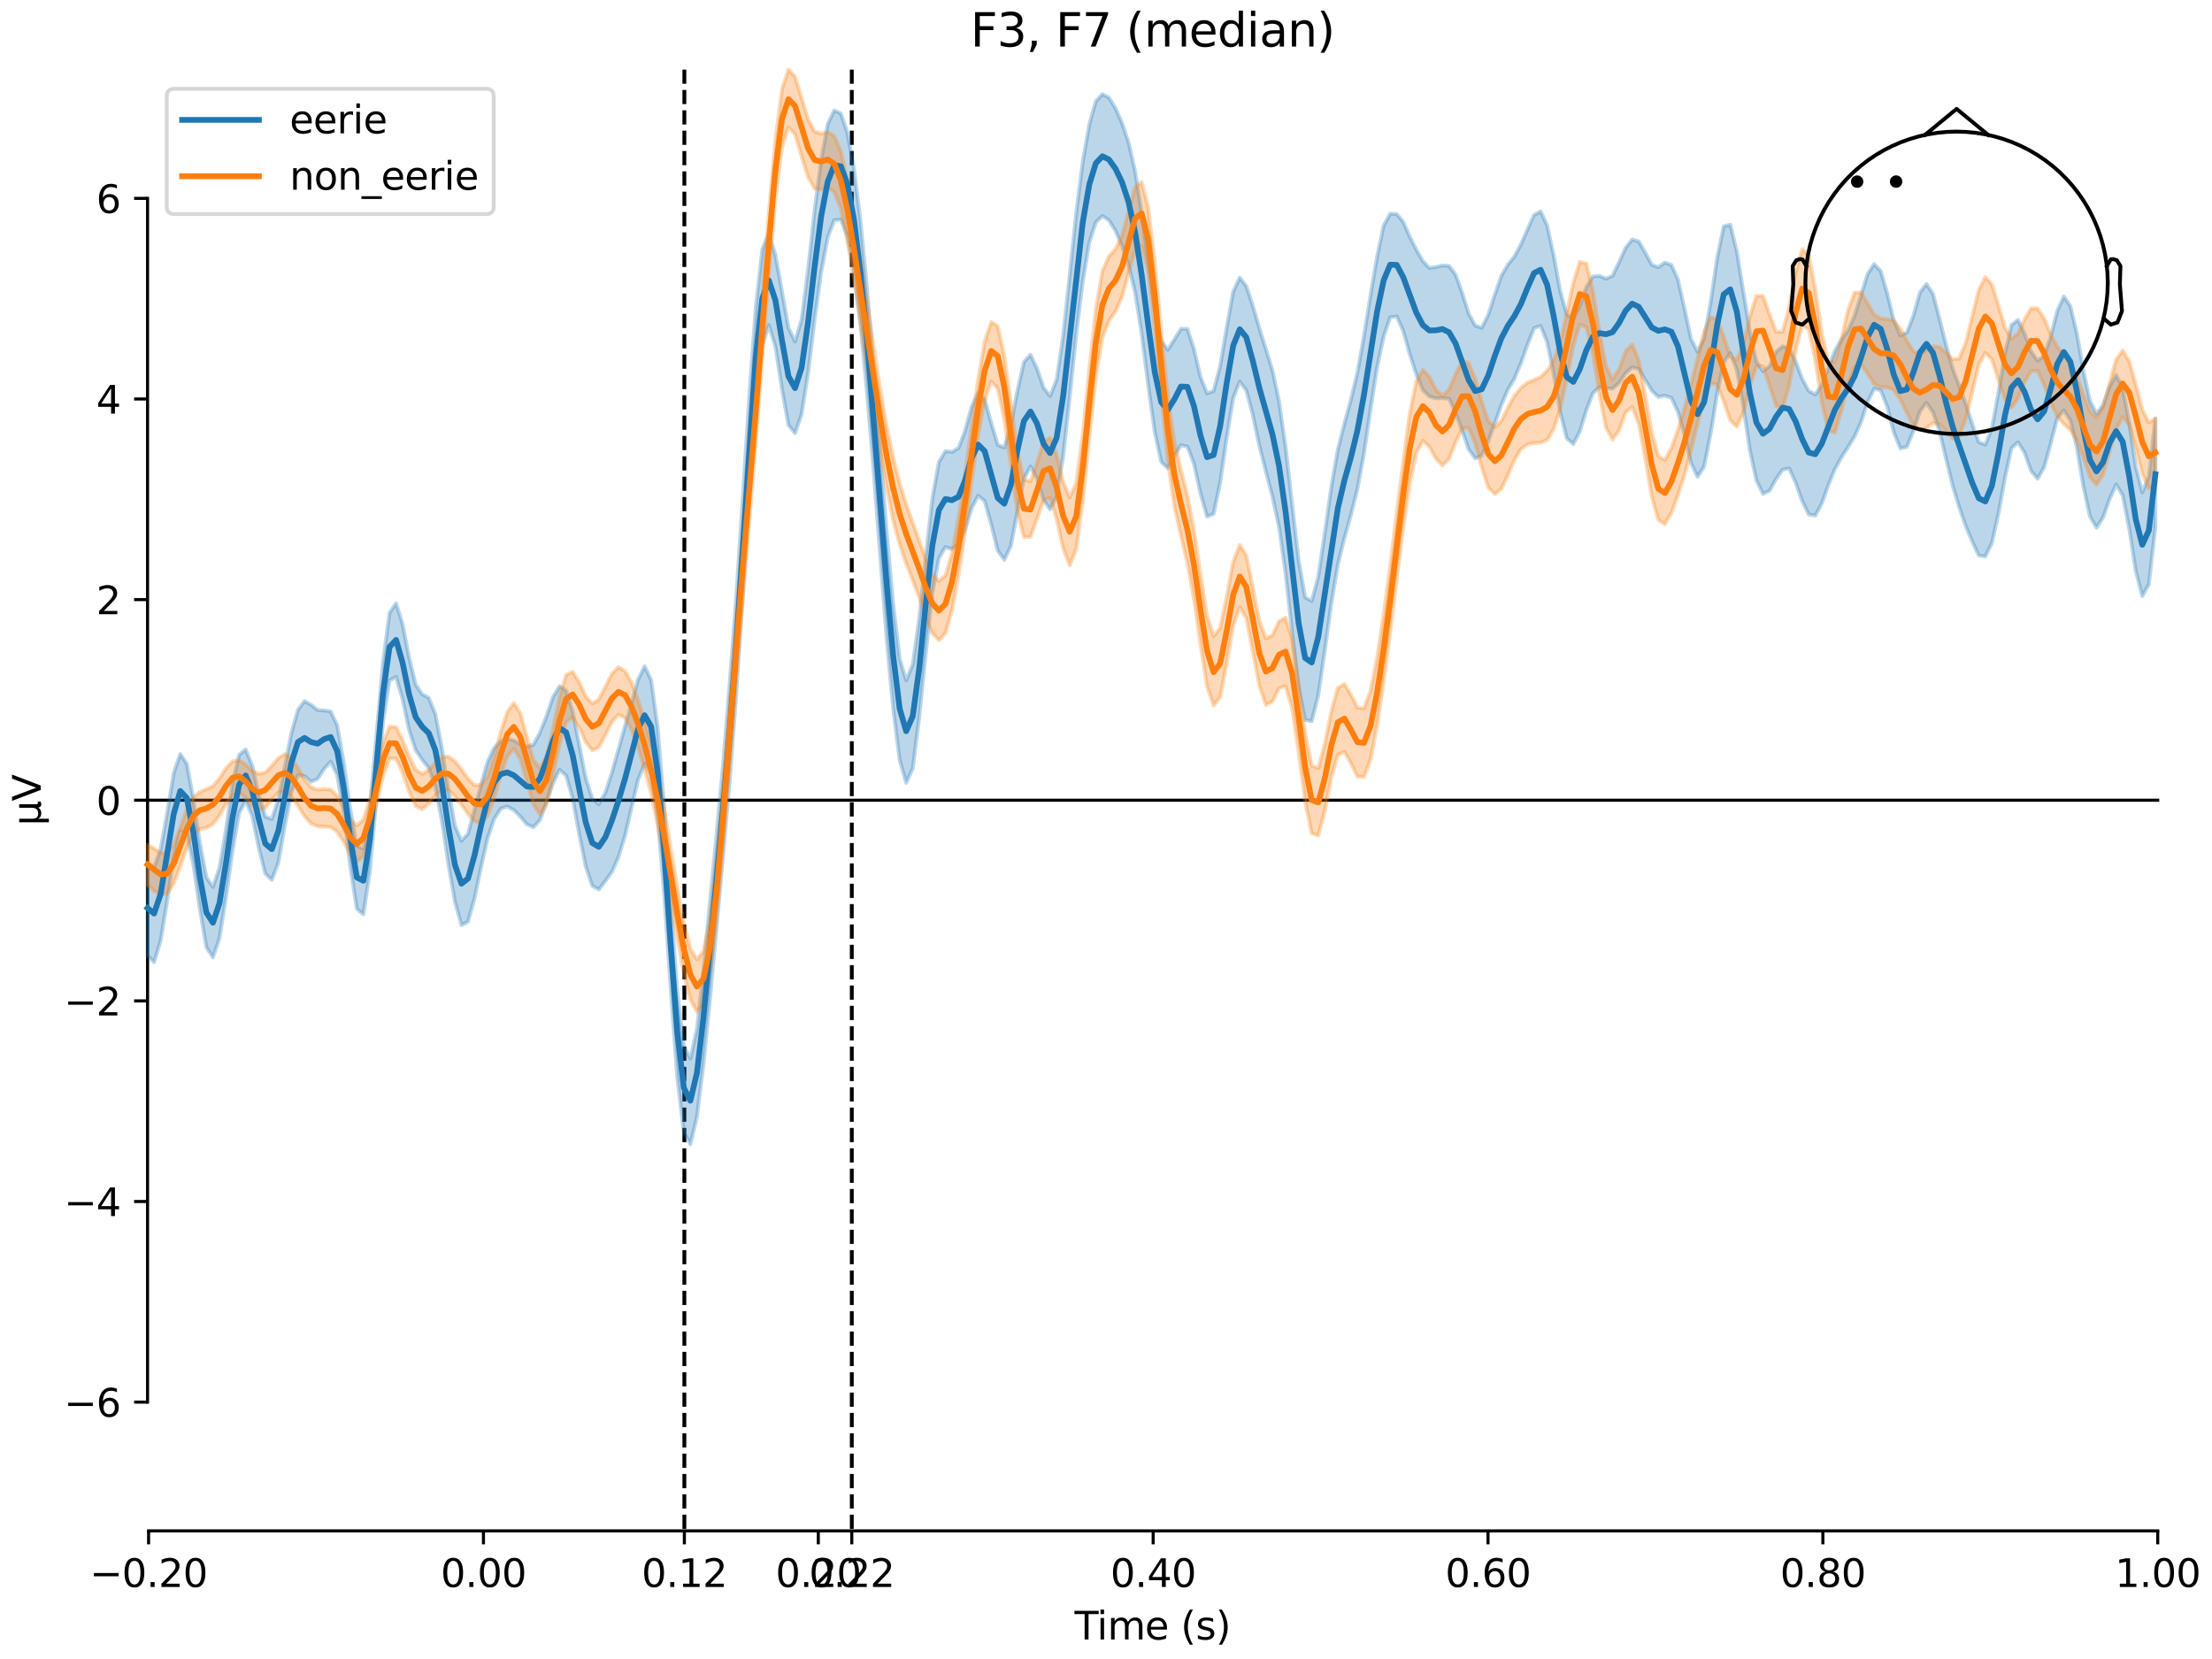 <?xml version="1.0" encoding="utf-8" standalone="no"?>
<!DOCTYPE svg PUBLIC "-//W3C//DTD SVG 1.1//EN"
  "http://www.w3.org/Graphics/SVG/1.1/DTD/svg11.dtd">
<svg xmlns:xlink="http://www.w3.org/1999/xlink" width="576pt" height="432pt" viewBox="0 0 576 432" xmlns="http://www.w3.org/2000/svg" version="1.1">
 <defs>
  <style type="text/css">*{stroke-linejoin: round; stroke-linecap: butt}</style>
 </defs>
 <g id="figure_1">
  <g id="patch_1">
   <path d="M 0 432 
L 576 432 
L 576 0 
L 0 0 
z
" style="fill: #ffffff"/>
  </g>
  <g id="axes_1">
   <g id="patch_2">
    <path d="M 38.421 398.644 
L 561.867 398.644 
L 561.867 18.118 
L 38.421 18.118 
L 38.421 398.644 
z
" style="fill: none; opacity: 0"/>
   </g>
   <g id="patch_3">
    <path d="M 38.421 365.102 
L 38.421 51.66 
" style="fill: none; stroke: #000000; stroke-width: 0.8; stroke-linejoin: miter; stroke-linecap: square"/>
   </g>
   <g id="LineCollection_1">
    <path d="M 178.206 18.118 
L 178.206 398.644 
" clip-path="url(#p52f361c37f)" style="fill: none; stroke-dasharray: 3.7,1.6; stroke-dashoffset: 0; stroke: #000000"/>
    <path d="M 221.804 18.118 
L 221.804 398.644 
" clip-path="url(#p52f361c37f)" style="fill: none; stroke-dasharray: 3.7,1.6; stroke-dashoffset: 0; stroke: #000000"/>
   </g>
   <g id="matplotlib.axis_1">
    <g id="xtick_1">
     <g id="line2d_1">
      <defs>
       <path id="m9022bbce3c" d="M 0 0 
L 0 3.5 
" style="stroke: #000000; stroke-width: 0.8"/>
      </defs>
      <g>
       <use xlink:href="#m9022bbce3c" x="38.693" y="398.644" style="stroke: #000000; stroke-width: 0.8"/>
      </g>
     </g>
     <g id="text_1">
      <!-- −0.20 -->
      <g transform="translate(23.37 413.242) scale(0.1 -0.1)">
       <defs>
        <path id="DejaVuSans-2212" d="M 678 2272 
L 4684 2272 
L 4684 1741 
L 678 1741 
L 678 2272 
z
" transform="scale(0.016)"/>
        <path id="DejaVuSans-30" d="M 2034 4250 
Q 1547 4250 1301 3770 
Q 1056 3291 1056 2328 
Q 1056 1369 1301 889 
Q 1547 409 2034 409 
Q 2525 409 2770 889 
Q 3016 1369 3016 2328 
Q 3016 3291 2770 3770 
Q 2525 4250 2034 4250 
z
M 2034 4750 
Q 2819 4750 3233 4129 
Q 3647 3509 3647 2328 
Q 3647 1150 3233 529 
Q 2819 -91 2034 -91 
Q 1250 -91 836 529 
Q 422 1150 422 2328 
Q 422 3509 836 4129 
Q 1250 4750 2034 4750 
z
" transform="scale(0.016)"/>
        <path id="DejaVuSans-2e" d="M 684 794 
L 1344 794 
L 1344 0 
L 684 0 
L 684 794 
z
" transform="scale(0.016)"/>
        <path id="DejaVuSans-32" d="M 1228 531 
L 3431 531 
L 3431 0 
L 469 0 
L 469 531 
Q 828 903 1448 1529 
Q 2069 2156 2228 2338 
Q 2531 2678 2651 2914 
Q 2772 3150 2772 3378 
Q 2772 3750 2511 3984 
Q 2250 4219 1831 4219 
Q 1534 4219 1204 4116 
Q 875 4013 500 3803 
L 500 4441 
Q 881 4594 1212 4672 
Q 1544 4750 1819 4750 
Q 2544 4750 2975 4387 
Q 3406 4025 3406 3419 
Q 3406 3131 3298 2873 
Q 3191 2616 2906 2266 
Q 2828 2175 2409 1742 
Q 1991 1309 1228 531 
z
" transform="scale(0.016)"/>
       </defs>
       <use xlink:href="#DejaVuSans-2212"/>
       <use xlink:href="#DejaVuSans-30" transform="translate(83.789 0)"/>
       <use xlink:href="#DejaVuSans-2e" transform="translate(147.412 0)"/>
       <use xlink:href="#DejaVuSans-32" transform="translate(179.199 0)"/>
       <use xlink:href="#DejaVuSans-30" transform="translate(242.822 0)"/>
      </g>
     </g>
    </g>
    <g id="xtick_2">
     <g id="line2d_2">
      <g>
       <use xlink:href="#m9022bbce3c" x="125.889" y="398.644" style="stroke: #000000; stroke-width: 0.8"/>
      </g>
     </g>
     <g id="text_2">
      <!-- 0.00 -->
      <g transform="translate(114.756 413.242) scale(0.1 -0.1)">
       <use xlink:href="#DejaVuSans-30"/>
       <use xlink:href="#DejaVuSans-2e" transform="translate(63.623 0)"/>
       <use xlink:href="#DejaVuSans-30" transform="translate(95.41 0)"/>
       <use xlink:href="#DejaVuSans-30" transform="translate(159.033 0)"/>
      </g>
     </g>
    </g>
    <g id="xtick_3">
     <g id="line2d_3">
      <g>
       <use xlink:href="#m9022bbce3c" x="178.206" y="398.644" style="stroke: #000000; stroke-width: 0.8"/>
      </g>
     </g>
     <g id="text_3">
      <!-- 0.12 -->
      <g transform="translate(167.073 413.242) scale(0.1 -0.1)">
       <defs>
        <path id="DejaVuSans-31" d="M 794 531 
L 1825 531 
L 1825 4091 
L 703 3866 
L 703 4441 
L 1819 4666 
L 2450 4666 
L 2450 531 
L 3481 531 
L 3481 0 
L 794 0 
L 794 531 
z
" transform="scale(0.016)"/>
       </defs>
       <use xlink:href="#DejaVuSans-30"/>
       <use xlink:href="#DejaVuSans-2e" transform="translate(63.623 0)"/>
       <use xlink:href="#DejaVuSans-31" transform="translate(95.41 0)"/>
       <use xlink:href="#DejaVuSans-32" transform="translate(159.033 0)"/>
      </g>
     </g>
    </g>
    <g id="xtick_4">
     <g id="line2d_4">
      <g>
       <use xlink:href="#m9022bbce3c" x="213.084" y="398.644" style="stroke: #000000; stroke-width: 0.8"/>
      </g>
     </g>
     <g id="text_4">
      <!-- 0.20 -->
      <g transform="translate(201.952 413.242) scale(0.1 -0.1)">
       <use xlink:href="#DejaVuSans-30"/>
       <use xlink:href="#DejaVuSans-2e" transform="translate(63.623 0)"/>
       <use xlink:href="#DejaVuSans-32" transform="translate(95.41 0)"/>
       <use xlink:href="#DejaVuSans-30" transform="translate(159.033 0)"/>
      </g>
     </g>
    </g>
    <g id="xtick_5">
     <g id="line2d_5">
      <g>
       <use xlink:href="#m9022bbce3c" x="221.804" y="398.644" style="stroke: #000000; stroke-width: 0.8"/>
      </g>
     </g>
     <g id="text_5">
      <!-- 0.22 -->
      <g transform="translate(210.671 413.242) scale(0.1 -0.1)">
       <use xlink:href="#DejaVuSans-30"/>
       <use xlink:href="#DejaVuSans-2e" transform="translate(63.623 0)"/>
       <use xlink:href="#DejaVuSans-32" transform="translate(95.41 0)"/>
       <use xlink:href="#DejaVuSans-32" transform="translate(159.033 0)"/>
      </g>
     </g>
    </g>
    <g id="xtick_6">
     <g id="line2d_6">
      <g>
       <use xlink:href="#m9022bbce3c" x="300.28" y="398.644" style="stroke: #000000; stroke-width: 0.8"/>
      </g>
     </g>
     <g id="text_6">
      <!-- 0.40 -->
      <g transform="translate(289.147 413.242) scale(0.1 -0.1)">
       <defs>
        <path id="DejaVuSans-34" d="M 2419 4116 
L 825 1625 
L 2419 1625 
L 2419 4116 
z
M 2253 4666 
L 3047 4666 
L 3047 1625 
L 3713 1625 
L 3713 1100 
L 3047 1100 
L 3047 0 
L 2419 0 
L 2419 1100 
L 313 1100 
L 313 1709 
L 2253 4666 
z
" transform="scale(0.016)"/>
       </defs>
       <use xlink:href="#DejaVuSans-30"/>
       <use xlink:href="#DejaVuSans-2e" transform="translate(63.623 0)"/>
       <use xlink:href="#DejaVuSans-34" transform="translate(95.41 0)"/>
       <use xlink:href="#DejaVuSans-30" transform="translate(159.033 0)"/>
      </g>
     </g>
    </g>
    <g id="xtick_7">
     <g id="line2d_7">
      <g>
       <use xlink:href="#m9022bbce3c" x="387.476" y="398.644" style="stroke: #000000; stroke-width: 0.8"/>
      </g>
     </g>
     <g id="text_7">
      <!-- 0.60 -->
      <g transform="translate(376.343 413.242) scale(0.1 -0.1)">
       <defs>
        <path id="DejaVuSans-36" d="M 2113 2584 
Q 1688 2584 1439 2293 
Q 1191 2003 1191 1497 
Q 1191 994 1439 701 
Q 1688 409 2113 409 
Q 2538 409 2786 701 
Q 3034 994 3034 1497 
Q 3034 2003 2786 2293 
Q 2538 2584 2113 2584 
z
M 3366 4563 
L 3366 3988 
Q 3128 4100 2886 4159 
Q 2644 4219 2406 4219 
Q 1781 4219 1451 3797 
Q 1122 3375 1075 2522 
Q 1259 2794 1537 2939 
Q 1816 3084 2150 3084 
Q 2853 3084 3261 2657 
Q 3669 2231 3669 1497 
Q 3669 778 3244 343 
Q 2819 -91 2113 -91 
Q 1303 -91 875 529 
Q 447 1150 447 2328 
Q 447 3434 972 4092 
Q 1497 4750 2381 4750 
Q 2619 4750 2861 4703 
Q 3103 4656 3366 4563 
z
" transform="scale(0.016)"/>
       </defs>
       <use xlink:href="#DejaVuSans-30"/>
       <use xlink:href="#DejaVuSans-2e" transform="translate(63.623 0)"/>
       <use xlink:href="#DejaVuSans-36" transform="translate(95.41 0)"/>
       <use xlink:href="#DejaVuSans-30" transform="translate(159.033 0)"/>
      </g>
     </g>
    </g>
    <g id="xtick_8">
     <g id="line2d_8">
      <g>
       <use xlink:href="#m9022bbce3c" x="474.671" y="398.644" style="stroke: #000000; stroke-width: 0.8"/>
      </g>
     </g>
     <g id="text_8">
      <!-- 0.80 -->
      <g transform="translate(463.538 413.242) scale(0.1 -0.1)">
       <defs>
        <path id="DejaVuSans-38" d="M 2034 2216 
Q 1584 2216 1326 1975 
Q 1069 1734 1069 1313 
Q 1069 891 1326 650 
Q 1584 409 2034 409 
Q 2484 409 2743 651 
Q 3003 894 3003 1313 
Q 3003 1734 2745 1975 
Q 2488 2216 2034 2216 
z
M 1403 2484 
Q 997 2584 770 2862 
Q 544 3141 544 3541 
Q 544 4100 942 4425 
Q 1341 4750 2034 4750 
Q 2731 4750 3128 4425 
Q 3525 4100 3525 3541 
Q 3525 3141 3298 2862 
Q 3072 2584 2669 2484 
Q 3125 2378 3379 2068 
Q 3634 1759 3634 1313 
Q 3634 634 3220 271 
Q 2806 -91 2034 -91 
Q 1263 -91 848 271 
Q 434 634 434 1313 
Q 434 1759 690 2068 
Q 947 2378 1403 2484 
z
M 1172 3481 
Q 1172 3119 1398 2916 
Q 1625 2713 2034 2713 
Q 2441 2713 2670 2916 
Q 2900 3119 2900 3481 
Q 2900 3844 2670 4047 
Q 2441 4250 2034 4250 
Q 1625 4250 1398 4047 
Q 1172 3844 1172 3481 
z
" transform="scale(0.016)"/>
       </defs>
       <use xlink:href="#DejaVuSans-30"/>
       <use xlink:href="#DejaVuSans-2e" transform="translate(63.623 0)"/>
       <use xlink:href="#DejaVuSans-38" transform="translate(95.41 0)"/>
       <use xlink:href="#DejaVuSans-30" transform="translate(159.033 0)"/>
      </g>
     </g>
    </g>
    <g id="xtick_9">
     <g id="line2d_9">
      <g>
       <use xlink:href="#m9022bbce3c" x="561.867" y="398.644" style="stroke: #000000; stroke-width: 0.8"/>
      </g>
     </g>
     <g id="text_9">
      <!-- 1.00 -->
      <g transform="translate(550.734 413.242) scale(0.1 -0.1)">
       <use xlink:href="#DejaVuSans-31"/>
       <use xlink:href="#DejaVuSans-2e" transform="translate(63.623 0)"/>
       <use xlink:href="#DejaVuSans-30" transform="translate(95.41 0)"/>
       <use xlink:href="#DejaVuSans-30" transform="translate(159.033 0)"/>
      </g>
     </g>
    </g>
    <g id="text_10">
     <!-- Time (s) -->
     <g transform="translate(279.815 426.92) scale(0.1 -0.1)">
      <defs>
       <path id="DejaVuSans-54" d="M -19 4666 
L 3928 4666 
L 3928 4134 
L 2272 4134 
L 2272 0 
L 1638 0 
L 1638 4134 
L -19 4134 
L -19 4666 
z
" transform="scale(0.016)"/>
       <path id="DejaVuSans-69" d="M 603 3500 
L 1178 3500 
L 1178 0 
L 603 0 
L 603 3500 
z
M 603 4863 
L 1178 4863 
L 1178 4134 
L 603 4134 
L 603 4863 
z
" transform="scale(0.016)"/>
       <path id="DejaVuSans-6d" d="M 3328 2828 
Q 3544 3216 3844 3400 
Q 4144 3584 4550 3584 
Q 5097 3584 5394 3201 
Q 5691 2819 5691 2113 
L 5691 0 
L 5113 0 
L 5113 2094 
Q 5113 2597 4934 2840 
Q 4756 3084 4391 3084 
Q 3944 3084 3684 2787 
Q 3425 2491 3425 1978 
L 3425 0 
L 2847 0 
L 2847 2094 
Q 2847 2600 2669 2842 
Q 2491 3084 2119 3084 
Q 1678 3084 1418 2786 
Q 1159 2488 1159 1978 
L 1159 0 
L 581 0 
L 581 3500 
L 1159 3500 
L 1159 2956 
Q 1356 3278 1631 3431 
Q 1906 3584 2284 3584 
Q 2666 3584 2933 3390 
Q 3200 3197 3328 2828 
z
" transform="scale(0.016)"/>
       <path id="DejaVuSans-65" d="M 3597 1894 
L 3597 1613 
L 953 1613 
Q 991 1019 1311 708 
Q 1631 397 2203 397 
Q 2534 397 2845 478 
Q 3156 559 3463 722 
L 3463 178 
Q 3153 47 2828 -22 
Q 2503 -91 2169 -91 
Q 1331 -91 842 396 
Q 353 884 353 1716 
Q 353 2575 817 3079 
Q 1281 3584 2069 3584 
Q 2775 3584 3186 3129 
Q 3597 2675 3597 1894 
z
M 3022 2063 
Q 3016 2534 2758 2815 
Q 2500 3097 2075 3097 
Q 1594 3097 1305 2825 
Q 1016 2553 972 2059 
L 3022 2063 
z
" transform="scale(0.016)"/>
       <path id="DejaVuSans-20" transform="scale(0.016)"/>
       <path id="DejaVuSans-28" d="M 1984 4856 
Q 1566 4138 1362 3434 
Q 1159 2731 1159 2009 
Q 1159 1288 1364 580 
Q 1569 -128 1984 -844 
L 1484 -844 
Q 1016 -109 783 600 
Q 550 1309 550 2009 
Q 550 2706 781 3412 
Q 1013 4119 1484 4856 
L 1984 4856 
z
" transform="scale(0.016)"/>
       <path id="DejaVuSans-73" d="M 2834 3397 
L 2834 2853 
Q 2591 2978 2328 3040 
Q 2066 3103 1784 3103 
Q 1356 3103 1142 2972 
Q 928 2841 928 2578 
Q 928 2378 1081 2264 
Q 1234 2150 1697 2047 
L 1894 2003 
Q 2506 1872 2764 1633 
Q 3022 1394 3022 966 
Q 3022 478 2636 193 
Q 2250 -91 1575 -91 
Q 1294 -91 989 -36 
Q 684 19 347 128 
L 347 722 
Q 666 556 975 473 
Q 1284 391 1588 391 
Q 1994 391 2212 530 
Q 2431 669 2431 922 
Q 2431 1156 2273 1281 
Q 2116 1406 1581 1522 
L 1381 1569 
Q 847 1681 609 1914 
Q 372 2147 372 2553 
Q 372 3047 722 3315 
Q 1072 3584 1716 3584 
Q 2034 3584 2315 3537 
Q 2597 3491 2834 3397 
z
" transform="scale(0.016)"/>
       <path id="DejaVuSans-29" d="M 513 4856 
L 1013 4856 
Q 1481 4119 1714 3412 
Q 1947 2706 1947 2009 
Q 1947 1309 1714 600 
Q 1481 -109 1013 -844 
L 513 -844 
Q 928 -128 1133 580 
Q 1338 1288 1338 2009 
Q 1338 2731 1133 3434 
Q 928 4138 513 4856 
z
" transform="scale(0.016)"/>
      </defs>
      <use xlink:href="#DejaVuSans-54"/>
      <use xlink:href="#DejaVuSans-69" transform="translate(57.959 0)"/>
      <use xlink:href="#DejaVuSans-6d" transform="translate(85.742 0)"/>
      <use xlink:href="#DejaVuSans-65" transform="translate(183.154 0)"/>
      <use xlink:href="#DejaVuSans-20" transform="translate(244.678 0)"/>
      <use xlink:href="#DejaVuSans-28" transform="translate(276.465 0)"/>
      <use xlink:href="#DejaVuSans-73" transform="translate(315.479 0)"/>
      <use xlink:href="#DejaVuSans-29" transform="translate(367.578 0)"/>
     </g>
    </g>
   </g>
   <g id="matplotlib.axis_2">
    <g id="ytick_1">
     <g id="line2d_10">
      <defs>
       <path id="m2f824b9c8b" d="M 0 0 
L -3.5 0 
" style="stroke: #000000; stroke-width: 0.8"/>
      </defs>
      <g>
       <use xlink:href="#m2f824b9c8b" x="38.421" y="365.102" style="stroke: #000000; stroke-width: 0.8"/>
      </g>
     </g>
     <g id="text_11">
      <!-- −6 -->
      <g transform="translate(16.678 368.901) scale(0.1 -0.1)">
       <use xlink:href="#DejaVuSans-2212"/>
       <use xlink:href="#DejaVuSans-36" transform="translate(83.789 0)"/>
      </g>
     </g>
    </g>
    <g id="ytick_2">
     <g id="line2d_11">
      <g>
       <use xlink:href="#m2f824b9c8b" x="38.421" y="312.861" style="stroke: #000000; stroke-width: 0.8"/>
      </g>
     </g>
     <g id="text_12">
      <!-- −4 -->
      <g transform="translate(16.678 316.661) scale(0.1 -0.1)">
       <use xlink:href="#DejaVuSans-2212"/>
       <use xlink:href="#DejaVuSans-34" transform="translate(83.789 0)"/>
      </g>
     </g>
    </g>
    <g id="ytick_3">
     <g id="line2d_12">
      <g>
       <use xlink:href="#m2f824b9c8b" x="38.421" y="260.621" style="stroke: #000000; stroke-width: 0.8"/>
      </g>
     </g>
     <g id="text_13">
      <!-- −2 -->
      <g transform="translate(16.678 264.42) scale(0.1 -0.1)">
       <use xlink:href="#DejaVuSans-2212"/>
       <use xlink:href="#DejaVuSans-32" transform="translate(83.789 0)"/>
      </g>
     </g>
    </g>
    <g id="ytick_4">
     <g id="line2d_13">
      <g>
       <use xlink:href="#m2f824b9c8b" x="38.421" y="208.381" style="stroke: #000000; stroke-width: 0.8"/>
      </g>
     </g>
     <g id="text_14">
      <!-- 0 -->
      <g transform="translate(25.058 212.18) scale(0.1 -0.1)">
       <use xlink:href="#DejaVuSans-30"/>
      </g>
     </g>
    </g>
    <g id="ytick_5">
     <g id="line2d_14">
      <g>
       <use xlink:href="#m2f824b9c8b" x="38.421" y="156.141" style="stroke: #000000; stroke-width: 0.8"/>
      </g>
     </g>
     <g id="text_15">
      <!-- 2 -->
      <g transform="translate(25.058 159.94) scale(0.1 -0.1)">
       <use xlink:href="#DejaVuSans-32"/>
      </g>
     </g>
    </g>
    <g id="ytick_6">
     <g id="line2d_15">
      <g>
       <use xlink:href="#m2f824b9c8b" x="38.421" y="103.9" style="stroke: #000000; stroke-width: 0.8"/>
      </g>
     </g>
     <g id="text_16">
      <!-- 4 -->
      <g transform="translate(25.058 107.7) scale(0.1 -0.1)">
       <use xlink:href="#DejaVuSans-34"/>
      </g>
     </g>
    </g>
    <g id="ytick_7">
     <g id="line2d_16">
      <g>
       <use xlink:href="#m2f824b9c8b" x="38.421" y="51.66" style="stroke: #000000; stroke-width: 0.8"/>
      </g>
     </g>
     <g id="text_17">
      <!-- 6 -->
      <g transform="translate(25.058 55.459) scale(0.1 -0.1)">
       <use xlink:href="#DejaVuSans-36"/>
      </g>
     </g>
    </g>
    <g id="text_18">
     <!-- µV -->
     <g transform="translate(10.599 214.982) rotate(-90) scale(0.1 -0.1)">
      <defs>
       <path id="DejaVuSans-b5" d="M 544 -1331 
L 544 3500 
L 1119 3500 
L 1119 1325 
Q 1119 872 1334 640 
Q 1550 409 1972 409 
Q 2434 409 2667 671 
Q 2900 934 2900 1459 
L 2900 3500 
L 3475 3500 
L 3475 806 
Q 3475 619 3529 530 
Q 3584 441 3700 441 
Q 3728 441 3778 458 
Q 3828 475 3916 513 
L 3916 50 
Q 3788 -22 3673 -56 
Q 3559 -91 3450 -91 
Q 3234 -91 3106 31 
Q 2978 153 2931 403 
Q 2775 156 2548 32 
Q 2322 -91 2016 -91 
Q 1697 -91 1473 31 
Q 1250 153 1119 397 
L 1119 -1331 
L 544 -1331 
z
" transform="scale(0.016)"/>
       <path id="DejaVuSans-56" d="M 1831 0 
L 50 4666 
L 709 4666 
L 2188 738 
L 3669 4666 
L 4325 4666 
L 2547 0 
L 1831 0 
z
" transform="scale(0.016)"/>
      </defs>
      <use xlink:href="#DejaVuSans-b5"/>
      <use xlink:href="#DejaVuSans-56" transform="translate(63.623 0)"/>
     </g>
    </g>
   </g>
   <g id="patch_4">
    <path d="M 38.693 398.644 
L 561.867 398.644 
" style="fill: none; stroke: #000000; stroke-width: 0.8; stroke-linejoin: miter; stroke-linecap: square"/>
   </g>
   <g id="patch_5">
    <path d="M 38.421 208.381 
L 561.867 208.381 
" style="fill: none; stroke: #000000; stroke-width: 0.8; stroke-linejoin: miter; stroke-linecap: square"/>
   </g>
   <g id="text_19">
    <!-- F3, F7 (median) -->
    <g transform="translate(252.713 12.118) scale(0.12 -0.12)">
     <defs>
      <path id="DejaVuSans-46" d="M 628 4666 
L 3309 4666 
L 3309 4134 
L 1259 4134 
L 1259 2759 
L 3109 2759 
L 3109 2228 
L 1259 2228 
L 1259 0 
L 628 0 
L 628 4666 
z
" transform="scale(0.016)"/>
      <path id="DejaVuSans-33" d="M 2597 2516 
Q 3050 2419 3304 2112 
Q 3559 1806 3559 1356 
Q 3559 666 3084 287 
Q 2609 -91 1734 -91 
Q 1441 -91 1130 -33 
Q 819 25 488 141 
L 488 750 
Q 750 597 1062 519 
Q 1375 441 1716 441 
Q 2309 441 2620 675 
Q 2931 909 2931 1356 
Q 2931 1769 2642 2001 
Q 2353 2234 1838 2234 
L 1294 2234 
L 1294 2753 
L 1863 2753 
Q 2328 2753 2575 2939 
Q 2822 3125 2822 3475 
Q 2822 3834 2567 4026 
Q 2313 4219 1838 4219 
Q 1578 4219 1281 4162 
Q 984 4106 628 3988 
L 628 4550 
Q 988 4650 1302 4700 
Q 1616 4750 1894 4750 
Q 2613 4750 3031 4423 
Q 3450 4097 3450 3541 
Q 3450 3153 3228 2886 
Q 3006 2619 2597 2516 
z
" transform="scale(0.016)"/>
      <path id="DejaVuSans-2c" d="M 750 794 
L 1409 794 
L 1409 256 
L 897 -744 
L 494 -744 
L 750 256 
L 750 794 
z
" transform="scale(0.016)"/>
      <path id="DejaVuSans-37" d="M 525 4666 
L 3525 4666 
L 3525 4397 
L 1831 0 
L 1172 0 
L 2766 4134 
L 525 4134 
L 525 4666 
z
" transform="scale(0.016)"/>
      <path id="DejaVuSans-64" d="M 2906 2969 
L 2906 4863 
L 3481 4863 
L 3481 0 
L 2906 0 
L 2906 525 
Q 2725 213 2448 61 
Q 2172 -91 1784 -91 
Q 1150 -91 751 415 
Q 353 922 353 1747 
Q 353 2572 751 3078 
Q 1150 3584 1784 3584 
Q 2172 3584 2448 3432 
Q 2725 3281 2906 2969 
z
M 947 1747 
Q 947 1113 1208 752 
Q 1469 391 1925 391 
Q 2381 391 2643 752 
Q 2906 1113 2906 1747 
Q 2906 2381 2643 2742 
Q 2381 3103 1925 3103 
Q 1469 3103 1208 2742 
Q 947 2381 947 1747 
z
" transform="scale(0.016)"/>
      <path id="DejaVuSans-61" d="M 2194 1759 
Q 1497 1759 1228 1600 
Q 959 1441 959 1056 
Q 959 750 1161 570 
Q 1363 391 1709 391 
Q 2188 391 2477 730 
Q 2766 1069 2766 1631 
L 2766 1759 
L 2194 1759 
z
M 3341 1997 
L 3341 0 
L 2766 0 
L 2766 531 
Q 2569 213 2275 61 
Q 1981 -91 1556 -91 
Q 1019 -91 701 211 
Q 384 513 384 1019 
Q 384 1609 779 1909 
Q 1175 2209 1959 2209 
L 2766 2209 
L 2766 2266 
Q 2766 2663 2505 2880 
Q 2244 3097 1772 3097 
Q 1472 3097 1187 3025 
Q 903 2953 641 2809 
L 641 3341 
Q 956 3463 1253 3523 
Q 1550 3584 1831 3584 
Q 2591 3584 2966 3190 
Q 3341 2797 3341 1997 
z
" transform="scale(0.016)"/>
      <path id="DejaVuSans-6e" d="M 3513 2113 
L 3513 0 
L 2938 0 
L 2938 2094 
Q 2938 2591 2744 2837 
Q 2550 3084 2163 3084 
Q 1697 3084 1428 2787 
Q 1159 2491 1159 1978 
L 1159 0 
L 581 0 
L 581 3500 
L 1159 3500 
L 1159 2956 
Q 1366 3272 1645 3428 
Q 1925 3584 2291 3584 
Q 2894 3584 3203 3211 
Q 3513 2838 3513 2113 
z
" transform="scale(0.016)"/>
     </defs>
     <use xlink:href="#DejaVuSans-46"/>
     <use xlink:href="#DejaVuSans-33" transform="translate(57.52 0)"/>
     <use xlink:href="#DejaVuSans-2c" transform="translate(121.143 0)"/>
     <use xlink:href="#DejaVuSans-20" transform="translate(152.93 0)"/>
     <use xlink:href="#DejaVuSans-46" transform="translate(184.717 0)"/>
     <use xlink:href="#DejaVuSans-37" transform="translate(242.236 0)"/>
     <use xlink:href="#DejaVuSans-20" transform="translate(305.859 0)"/>
     <use xlink:href="#DejaVuSans-28" transform="translate(337.646 0)"/>
     <use xlink:href="#DejaVuSans-6d" transform="translate(376.66 0)"/>
     <use xlink:href="#DejaVuSans-65" transform="translate(474.072 0)"/>
     <use xlink:href="#DejaVuSans-64" transform="translate(535.596 0)"/>
     <use xlink:href="#DejaVuSans-69" transform="translate(599.072 0)"/>
     <use xlink:href="#DejaVuSans-61" transform="translate(626.855 0)"/>
     <use xlink:href="#DejaVuSans-6e" transform="translate(688.135 0)"/>
     <use xlink:href="#DejaVuSans-29" transform="translate(751.514 0)"/>
    </g>
   </g>
   <g id="legend_1">
    <g id="patch_6">
     <path d="M 45.421 55.753 
L 126.563 55.753 
Q 128.563 55.753 128.563 53.753 
L 128.563 25.118 
Q 128.563 23.118 126.563 23.118 
L 45.421 23.118 
Q 43.421 23.118 43.421 25.118 
L 43.421 53.753 
Q 43.421 55.753 45.421 55.753 
z
" style="fill: #ffffff; opacity: 0.8; stroke: #cccccc; stroke-linejoin: miter"/>
    </g>
    <g id="line2d_17">
     <path d="M 47.421 31.217 
L 57.421 31.217 
L 67.421 31.217 
" style="fill: none; stroke: #1f77b4; stroke-width: 1.5; stroke-linecap: square"/>
    </g>
    <g id="text_20">
     <!-- eerie -->
     <g transform="translate(75.421 34.717) scale(0.1 -0.1)">
      <defs>
       <path id="DejaVuSans-72" d="M 2631 2963 
Q 2534 3019 2420 3045 
Q 2306 3072 2169 3072 
Q 1681 3072 1420 2755 
Q 1159 2438 1159 1844 
L 1159 0 
L 581 0 
L 581 3500 
L 1159 3500 
L 1159 2956 
Q 1341 3275 1631 3429 
Q 1922 3584 2338 3584 
Q 2397 3584 2469 3576 
Q 2541 3569 2628 3553 
L 2631 2963 
z
" transform="scale(0.016)"/>
      </defs>
      <use xlink:href="#DejaVuSans-65"/>
      <use xlink:href="#DejaVuSans-65" transform="translate(61.523 0)"/>
      <use xlink:href="#DejaVuSans-72" transform="translate(123.047 0)"/>
      <use xlink:href="#DejaVuSans-69" transform="translate(164.16 0)"/>
      <use xlink:href="#DejaVuSans-65" transform="translate(191.943 0)"/>
     </g>
    </g>
    <g id="line2d_18">
     <path d="M 47.421 45.895 
L 57.421 45.895 
L 67.421 45.895 
" style="fill: none; stroke: #ff7f0e; stroke-width: 1.5; stroke-linecap: square"/>
    </g>
    <g id="text_21">
     <!-- non_eerie -->
     <g transform="translate(75.421 49.395) scale(0.1 -0.1)">
      <defs>
       <path id="DejaVuSans-6f" d="M 1959 3097 
Q 1497 3097 1228 2736 
Q 959 2375 959 1747 
Q 959 1119 1226 758 
Q 1494 397 1959 397 
Q 2419 397 2687 759 
Q 2956 1122 2956 1747 
Q 2956 2369 2687 2733 
Q 2419 3097 1959 3097 
z
M 1959 3584 
Q 2709 3584 3137 3096 
Q 3566 2609 3566 1747 
Q 3566 888 3137 398 
Q 2709 -91 1959 -91 
Q 1206 -91 779 398 
Q 353 888 353 1747 
Q 353 2609 779 3096 
Q 1206 3584 1959 3584 
z
" transform="scale(0.016)"/>
       <path id="DejaVuSans-5f" d="M 3263 -1063 
L 3263 -1509 
L -63 -1509 
L -63 -1063 
L 3263 -1063 
z
" transform="scale(0.016)"/>
      </defs>
      <use xlink:href="#DejaVuSans-6e"/>
      <use xlink:href="#DejaVuSans-6f" transform="translate(63.379 0)"/>
      <use xlink:href="#DejaVuSans-6e" transform="translate(124.561 0)"/>
      <use xlink:href="#DejaVuSans-5f" transform="translate(187.939 0)"/>
      <use xlink:href="#DejaVuSans-65" transform="translate(237.939 0)"/>
      <use xlink:href="#DejaVuSans-65" transform="translate(299.463 0)"/>
      <use xlink:href="#DejaVuSans-72" transform="translate(360.986 0)"/>
      <use xlink:href="#DejaVuSans-69" transform="translate(402.1 0)"/>
      <use xlink:href="#DejaVuSans-65" transform="translate(429.883 0)"/>
     </g>
    </g>
   </g>
   <g id="FillBetweenPolyCollection_1">
    <defs>
     <path id="m1a99d802e4" d="M 38.421 -207.209 
L 38.421 -183.139 
L 40.124 -181.473 
L 41.827 -187.015 
L 43.53 -197.41 
L 45.233 -208.474 
L 46.936 -215.494 
L 48.639 -215.051 
L 50.342 -206.985 
L 52.045 -195.234 
L 53.748 -185.31 
L 55.451 -182.672 
L 57.154 -187.726 
L 58.857 -198.392 
L 60.56 -210.537 
L 62.263 -220.238 
L 63.966 -223.487 
L 65.669 -219.552 
L 67.372 -211.327 
L 69.075 -204.507 
L 70.778 -202.881 
L 72.481 -207.411 
L 74.184 -217.04 
L 75.887 -225.684 
L 77.59 -230.124 
L 79.294 -229.921 
L 80.997 -228.44 
L 82.7 -229.169 
L 84.403 -231.797 
L 86.106 -233.666 
L 87.809 -230.179 
L 89.512 -220.229 
L 91.215 -206.317 
L 92.918 -195.333 
L 94.621 -193.895 
L 96.324 -205.083 
L 98.027 -224.308 
L 99.73 -244.013 
L 101.433 -254.79 
L 103.136 -255.743 
L 104.839 -249.88 
L 106.542 -241.875 
L 108.245 -236.674 
L 109.948 -234.161 
L 111.651 -232.003 
L 113.354 -227.116 
L 115.057 -218.339 
L 116.76 -206.999 
L 118.463 -197.196 
L 120.166 -191.1 
L 121.87 -192.011 
L 123.573 -198.15 
L 125.276 -206.274 
L 126.979 -213.784 
L 128.682 -218.741 
L 130.385 -221.439 
L 132.088 -222.013 
L 133.791 -221.068 
L 135.494 -219.36 
L 137.197 -217.347 
L 138.9 -216.593 
L 140.603 -218.447 
L 142.306 -223.108 
L 144.009 -228.096 
L 145.712 -231.563 
L 147.415 -230.075 
L 149.118 -224.116 
L 150.821 -214.795 
L 152.524 -206.397 
L 154.227 -201.33 
L 155.93 -200.375 
L 157.633 -202.599 
L 159.336 -204.933 
L 161.039 -208.784 
L 162.742 -214.366 
L 164.446 -221.672 
L 166.149 -228.938 
L 167.852 -233.138 
L 169.555 -230.394 
L 171.258 -219.055 
L 172.961 -199.133 
L 174.664 -174.358 
L 176.367 -151.409 
L 178.07 -137.15 
L 179.773 -134.035 
L 181.476 -141.165 
L 183.179 -154.886 
L 184.882 -171.885 
L 186.585 -190.417 
L 188.288 -209.31 
L 189.991 -228.548 
L 191.694 -251.003 
L 193.397 -276.661 
L 195.1 -303.671 
L 196.803 -326.83 
L 198.506 -342.063 
L 200.209 -347.318 
L 201.912 -341.772 
L 203.615 -330.763 
L 205.318 -321.305 
L 207.022 -319.199 
L 208.725 -324.083 
L 210.428 -334.902 
L 212.131 -348.88 
L 213.834 -361.071 
L 215.537 -370.194 
L 217.24 -374.658 
L 218.943 -374.817 
L 220.646 -370.572 
L 222.349 -361.567 
L 224.052 -347.87 
L 225.755 -329.947 
L 227.458 -309.879 
L 229.161 -287.874 
L 230.864 -265.939 
L 232.567 -247.617 
L 234.27 -234.063 
L 235.973 -228.149 
L 237.676 -231.902 
L 239.379 -245.322 
L 241.082 -262.011 
L 242.785 -277.402 
L 244.488 -286.644 
L 246.191 -289.559 
L 247.894 -289.027 
L 249.598 -290.15 
L 251.301 -294.027 
L 253.004 -299.661 
L 254.707 -302.923 
L 256.41 -301.509 
L 258.113 -295.478 
L 259.816 -288.602 
L 261.519 -286.227 
L 263.222 -289.795 
L 264.925 -298.814 
L 266.628 -307.295 
L 268.331 -310.549 
L 270.034 -307.379 
L 271.737 -301.803 
L 273.44 -299.374 
L 275.143 -302.644 
L 276.846 -313.199 
L 278.549 -328.563 
L 280.252 -345.056 
L 281.955 -358.731 
L 283.658 -368.879 
L 285.361 -374.151 
L 287.064 -375.771 
L 288.767 -374.632 
L 290.47 -371.898 
L 292.174 -367.962 
L 293.877 -362.937 
L 295.58 -355.892 
L 297.283 -345.18 
L 298.986 -331.751 
L 300.689 -319.588 
L 302.392 -311.686 
L 304.095 -310.088 
L 305.798 -313.14 
L 307.501 -316.076 
L 309.204 -315.693 
L 310.907 -311.253 
L 312.61 -303.518 
L 314.313 -297.483 
L 316.016 -298.18 
L 317.719 -306.294 
L 319.422 -318.02 
L 321.125 -328.367 
L 322.828 -332.628 
L 324.531 -330.35 
L 326.234 -323.924 
L 327.937 -315.933 
L 329.64 -309.228 
L 331.343 -302.722 
L 333.046 -294.859 
L 334.75 -282.828 
L 336.453 -267.49 
L 338.156 -252.986 
L 339.859 -244.524 
L 341.562 -244.193 
L 343.265 -250.925 
L 344.968 -262.54 
L 346.671 -274.838 
L 348.374 -284.98 
L 350.077 -291.858 
L 351.78 -297.937 
L 353.483 -304.707 
L 355.186 -313.987 
L 356.889 -325.448 
L 358.592 -336.301 
L 360.295 -344.344 
L 361.998 -349.376 
L 363.701 -349.615 
L 365.404 -345.849 
L 367.107 -339.741 
L 368.81 -334.497 
L 370.513 -330.402 
L 372.216 -328.726 
L 373.919 -328.283 
L 375.622 -328.309 
L 377.326 -328.203 
L 379.029 -324.437 
L 380.732 -319.901 
L 382.435 -315.003 
L 384.138 -312.637 
L 385.841 -313.359 
L 387.544 -317.09 
L 389.247 -321.777 
L 390.95 -326.573 
L 392.653 -330.568 
L 394.356 -333.427 
L 396.059 -337.49 
L 397.762 -342.28 
L 399.465 -346.572 
L 401.168 -347.152 
L 402.871 -342.911 
L 404.574 -334.678 
L 406.277 -324.684 
L 407.98 -317.881 
L 409.683 -316.367 
L 411.386 -319.677 
L 413.089 -325.223 
L 414.792 -329.632 
L 416.495 -331.207 
L 418.198 -330.932 
L 419.902 -330.775 
L 421.605 -332.302 
L 423.308 -334.792 
L 425.011 -336.343 
L 426.714 -335.941 
L 428.417 -333.056 
L 430.12 -330.307 
L 431.823 -328.645 
L 433.526 -328.969 
L 435.229 -328.407 
L 436.932 -324.79 
L 438.635 -318.816 
L 440.338 -311.44 
L 442.041 -307.853 
L 443.744 -310.5 
L 445.447 -319.083 
L 447.15 -329.572 
L 448.853 -337.61 
L 450.556 -340.043 
L 452.259 -335.715 
L 453.962 -326.167 
L 455.665 -314.774 
L 457.368 -306.914 
L 459.071 -303.402 
L 460.774 -304.228 
L 462.478 -307.245 
L 464.181 -309.683 
L 465.884 -310.037 
L 467.587 -306.335 
L 469.29 -301.537 
L 470.993 -298.042 
L 472.696 -297.754 
L 474.399 -300.881 
L 476.102 -305.706 
L 477.805 -309.842 
L 479.508 -312.914 
L 481.211 -315.552 
L 482.914 -318.334 
L 484.617 -322.113 
L 486.32 -327.305 
L 488.023 -330.764 
L 489.726 -330.361 
L 491.429 -326.112 
L 493.132 -319.487 
L 494.835 -315.231 
L 496.538 -315.64 
L 498.241 -319.769 
L 499.944 -324.807 
L 501.647 -327.111 
L 503.35 -324.577 
L 505.054 -319.746 
L 506.757 -312.547 
L 508.46 -305.601 
L 510.163 -299.98 
L 511.866 -295.056 
L 513.569 -291.014 
L 515.272 -287.358 
L 516.975 -287.113 
L 518.678 -290.547 
L 520.381 -298.215 
L 522.084 -307.584 
L 523.787 -315.301 
L 525.49 -316.84 
L 527.193 -314.143 
L 528.896 -309.377 
L 530.599 -307.335 
L 532.302 -310.37 
L 534.005 -316.537 
L 535.708 -323.084 
L 537.411 -325.153 
L 539.114 -322.533 
L 540.817 -315.468 
L 542.52 -305.317 
L 544.223 -297.511 
L 545.926 -294.587 
L 547.63 -297.243 
L 549.333 -302.008 
L 551.036 -305.831 
L 552.739 -303.03 
L 554.442 -294.406 
L 556.145 -283.359 
L 557.848 -276.777 
L 559.551 -279.839 
L 561.254 -294.726 
L 561.254 -323.003 
L 561.254 -323.003 
L 559.551 -308.001 
L 557.848 -303.77 
L 556.145 -310.517 
L 554.442 -321.949 
L 552.739 -331.173 
L 551.036 -334.368 
L 549.333 -331.391 
L 547.63 -326.439 
L 545.926 -324.279 
L 544.223 -327.609 
L 542.52 -335.383 
L 540.817 -345.129 
L 539.114 -352.298 
L 537.411 -354.787 
L 535.708 -351.008 
L 534.005 -344.292 
L 532.302 -339.44 
L 530.599 -338.083 
L 528.896 -340.47 
L 527.193 -345.135 
L 525.49 -348.695 
L 523.787 -347.385 
L 522.084 -339.926 
L 520.381 -329.728 
L 518.678 -320.429 
L 516.975 -316.234 
L 515.272 -316.861 
L 513.569 -321.523 
L 511.866 -326.905 
L 510.163 -331.594 
L 508.46 -336.057 
L 506.757 -342.099 
L 505.054 -348.948 
L 503.35 -355.435 
L 501.647 -358.059 
L 499.944 -355.827 
L 498.241 -349.766 
L 496.538 -345.406 
L 494.835 -344.62 
L 493.132 -348.64 
L 491.429 -355.59 
L 489.726 -361.441 
L 488.023 -363.222 
L 486.32 -360.655 
L 484.617 -355.158 
L 482.914 -349.764 
L 481.211 -346.001 
L 479.508 -343.598 
L 477.805 -340.638 
L 476.102 -336.156 
L 474.399 -331.779 
L 472.696 -329.267 
L 470.993 -330.191 
L 469.29 -333.332 
L 467.587 -337.899 
L 465.884 -341.373 
L 464.181 -341.827 
L 462.478 -340.388 
L 460.774 -336.659 
L 459.071 -335.326 
L 457.368 -337.883 
L 455.665 -345.5 
L 453.962 -356.018 
L 452.259 -366.569 
L 450.556 -373.495 
L 448.853 -373.05 
L 447.15 -364.836 
L 445.447 -353.243 
L 443.744 -343.865 
L 442.041 -340.405 
L 440.338 -343.719 
L 438.635 -351.673 
L 436.932 -359.213 
L 435.229 -363.014 
L 433.526 -363.613 
L 431.823 -362.418 
L 430.12 -363.036 
L 428.417 -366.192 
L 426.714 -369.133 
L 425.011 -369.625 
L 423.308 -367.46 
L 421.605 -363.717 
L 419.902 -360.163 
L 418.198 -359.434 
L 416.495 -360.151 
L 414.792 -359.988 
L 413.089 -357.295 
L 411.386 -352.443 
L 409.683 -349.04 
L 407.98 -350.126 
L 406.277 -356.163 
L 404.574 -365.501 
L 402.871 -373.307 
L 401.168 -376.962 
L 399.465 -376.014 
L 397.762 -372.233 
L 396.059 -368.383 
L 394.356 -365.215 
L 392.653 -363.093 
L 390.95 -360.15 
L 389.247 -355.264 
L 387.544 -350.017 
L 385.841 -346.636 
L 384.138 -347.224 
L 382.435 -350.339 
L 380.732 -355.758 
L 379.029 -360.47 
L 377.326 -362.756 
L 375.622 -362.861 
L 373.919 -362.465 
L 372.216 -362.206 
L 370.513 -363.986 
L 368.81 -366.97 
L 367.107 -370.309 
L 365.404 -374.236 
L 363.701 -376.268 
L 361.998 -376.335 
L 360.295 -373.193 
L 358.592 -365.127 
L 356.889 -355.142 
L 355.186 -344.586 
L 353.483 -335.065 
L 351.78 -327.943 
L 350.077 -321.697 
L 348.374 -314.923 
L 346.671 -305.193 
L 344.968 -293.126 
L 343.265 -281.79 
L 341.562 -275.467 
L 339.859 -276.48 
L 338.156 -286.136 
L 336.453 -300.736 
L 334.75 -315.758 
L 333.046 -327.549 
L 331.343 -335.537 
L 329.64 -341.03 
L 327.937 -346.522 
L 326.234 -352.338 
L 324.531 -357.465 
L 322.828 -359.704 
L 321.125 -356.067 
L 319.422 -346.617 
L 317.719 -336.604 
L 316.016 -330.174 
L 314.313 -329.535 
L 312.61 -333.838 
L 310.907 -341.061 
L 309.204 -346.349 
L 307.501 -346.359 
L 305.798 -343.572 
L 304.095 -340.919 
L 302.392 -343.231 
L 300.689 -351.588 
L 298.986 -363.879 
L 297.283 -376.67 
L 295.58 -387.428 
L 293.877 -394.93 
L 292.174 -399.953 
L 290.47 -403.802 
L 288.767 -406.579 
L 287.064 -407.47 
L 285.361 -405.611 
L 283.658 -399.614 
L 281.955 -389.914 
L 280.252 -376.539 
L 278.549 -360.401 
L 276.846 -344.555 
L 275.143 -333.093 
L 273.44 -328.867 
L 271.737 -331.051 
L 270.034 -336.015 
L 268.331 -339.622 
L 266.628 -337.723 
L 264.925 -330.219 
L 263.222 -321.218 
L 261.519 -315.469 
L 259.816 -316.163 
L 258.113 -321.86 
L 256.41 -328.029 
L 254.707 -329.679 
L 253.004 -326.039 
L 251.301 -319.789 
L 249.598 -315.343 
L 247.894 -314.309 
L 246.191 -314.513 
L 244.488 -311.71 
L 242.785 -302.16 
L 241.082 -287.086 
L 239.379 -271.009 
L 237.676 -258.96 
L 235.973 -254.833 
L 234.27 -260.465 
L 232.567 -274.87 
L 230.864 -293.814 
L 229.161 -314.976 
L 227.458 -336.758 
L 225.755 -356.966 
L 224.052 -374.643 
L 222.349 -388.321 
L 220.646 -397.408 
L 218.943 -402.45 
L 217.24 -403.254 
L 215.537 -399.694 
L 213.834 -390.432 
L 212.131 -377.325 
L 210.428 -361.813 
L 208.725 -348.712 
L 207.022 -343.076 
L 205.318 -346.625 
L 203.615 -356.142 
L 201.912 -365.631 
L 200.209 -371.215 
L 198.506 -367.149 
L 196.803 -351.866 
L 195.1 -328.706 
L 193.397 -302.192 
L 191.694 -276.126 
L 189.991 -253.769 
L 188.288 -232.847 
L 186.585 -214.62 
L 184.882 -197.056 
L 183.179 -179.333 
L 181.476 -164.028 
L 179.773 -156.354 
L 178.07 -159.647 
L 176.367 -173.886 
L 174.664 -196.702 
L 172.961 -221.659 
L 171.258 -242.526 
L 169.555 -254.921 
L 167.852 -258.515 
L 166.149 -255.031 
L 164.446 -248.793 
L 162.742 -242.875 
L 161.039 -236.822 
L 159.336 -230.803 
L 157.633 -225.592 
L 155.93 -222.565 
L 154.227 -224.002 
L 152.524 -229.382 
L 150.821 -238.042 
L 149.118 -246.75 
L 147.415 -252.229 
L 145.712 -253.308 
L 144.009 -250.497 
L 142.306 -245.533 
L 140.603 -241.182 
L 138.9 -238.081 
L 137.197 -237.603 
L 135.494 -238.221 
L 133.791 -239.222 
L 132.088 -239.627 
L 130.385 -239.04 
L 128.682 -237.25 
L 126.979 -233.653 
L 125.276 -227.723 
L 123.573 -221.247 
L 121.87 -214.87 
L 120.166 -213.067 
L 118.463 -216.913 
L 116.76 -226.469 
L 115.057 -237.229 
L 113.354 -246.093 
L 111.651 -250.269 
L 109.948 -251.193 
L 108.245 -253.726 
L 106.542 -260.663 
L 104.839 -269.477 
L 103.136 -274.913 
L 101.433 -272.414 
L 99.73 -259.498 
L 98.027 -240.558 
L 96.324 -221.832 
L 94.621 -211.017 
L 92.918 -211.724 
L 91.215 -221.294 
L 89.512 -233.455 
L 87.809 -243.093 
L 86.106 -246.755 
L 84.403 -246.993 
L 82.7 -247.091 
L 80.997 -248.478 
L 79.294 -249.438 
L 77.59 -247.148 
L 75.887 -241.111 
L 74.184 -232.537 
L 72.481 -223.857 
L 70.778 -218.702 
L 69.075 -219.366 
L 67.372 -225.24 
L 65.669 -232.644 
L 63.966 -236.83 
L 62.263 -235.437 
L 60.56 -228.155 
L 58.857 -216.09 
L 57.154 -206.041 
L 55.451 -201.021 
L 53.748 -203.527 
L 52.045 -212.559 
L 50.342 -223.906 
L 48.639 -233.118 
L 46.936 -235.667 
L 45.233 -230.69 
L 43.53 -220.277 
L 41.827 -210.902 
L 40.124 -206.232 
L 38.421 -207.209 
z
" style="stroke: #1f77b4; stroke-opacity: 0.3"/>
    </defs>
    <g>
     <use xlink:href="#m1a99d802e4" x="0" y="432" style="fill: #1f77b4; fill-opacity: 0.3; stroke: #1f77b4; stroke-opacity: 0.3"/>
    </g>
   </g>
   <g id="FillBetweenPolyCollection_2">
    <defs>
     <path id="m477e7b3ea9" d="M 38.421 -212.043 
L 38.421 -201.588 
L 40.124 -199.97 
L 41.827 -199.105 
L 43.53 -199.267 
L 45.233 -201.93 
L 46.936 -206.427 
L 48.639 -211.247 
L 50.342 -214.619 
L 52.045 -216.123 
L 53.748 -216.413 
L 55.451 -217.396 
L 57.154 -219.636 
L 58.857 -222.625 
L 60.56 -224.96 
L 62.263 -225.563 
L 63.966 -224.224 
L 65.669 -222.164 
L 67.372 -221.058 
L 69.075 -221.661 
L 70.778 -223.768 
L 72.481 -225.579 
L 74.184 -226.004 
L 75.887 -224.599 
L 77.59 -222.193 
L 79.294 -219.453 
L 80.997 -217.562 
L 82.7 -216.82 
L 84.403 -216.761 
L 86.106 -216.623 
L 87.809 -215.379 
L 89.512 -212.77 
L 91.215 -209.566 
L 92.918 -207.609 
L 94.621 -209.098 
L 96.324 -214.682 
L 98.027 -222.548 
L 99.73 -229.965 
L 101.433 -234.444 
L 103.136 -234.444 
L 104.839 -230.827 
L 106.542 -225.841 
L 108.245 -222.128 
L 109.948 -221.272 
L 111.651 -222.802 
L 113.354 -224.791 
L 115.057 -226.24 
L 116.76 -226.303 
L 118.463 -224.639 
L 120.166 -222.455 
L 121.87 -220.057 
L 123.573 -218.165 
L 125.276 -217.643 
L 126.979 -219.55 
L 128.682 -224.162 
L 130.385 -230.081 
L 132.088 -235.025 
L 133.791 -237.025 
L 135.494 -234.284 
L 137.197 -228.523 
L 138.9 -222.489 
L 140.603 -219.979 
L 142.306 -222.565 
L 144.009 -230.034 
L 145.712 -238.151 
L 147.415 -243.951 
L 149.118 -245.149 
L 150.821 -242.554 
L 152.524 -238.792 
L 154.227 -236.601 
L 155.93 -237.426 
L 157.633 -240.642 
L 159.336 -244.034 
L 161.039 -245.907 
L 162.742 -245.086 
L 164.446 -241.968 
L 166.149 -237.353 
L 167.852 -231.715 
L 169.555 -225.468 
L 171.258 -217.25 
L 172.961 -207.927 
L 174.664 -197.895 
L 176.367 -187.743 
L 178.07 -178.495 
L 179.773 -171.714 
L 181.476 -168.571 
L 183.179 -170.556 
L 184.882 -178.557 
L 186.585 -193.111 
L 188.288 -212.327 
L 189.991 -233.721 
L 191.694 -255.305 
L 193.397 -275.857 
L 195.1 -296.112 
L 196.803 -316.986 
L 198.506 -338.866 
L 200.209 -360.878 
L 201.912 -380.3 
L 203.615 -393.621 
L 205.318 -398.873 
L 207.022 -397.062 
L 208.725 -391.335 
L 210.428 -385.825 
L 212.131 -382.872 
L 213.834 -382.673 
L 215.537 -383.138 
L 217.24 -381.953 
L 218.943 -377.66 
L 220.646 -369.518 
L 222.349 -359.263 
L 224.052 -348.222 
L 225.755 -336.866 
L 227.458 -325.943 
L 229.161 -315.171 
L 230.864 -305.176 
L 232.567 -296.623 
L 234.27 -290.257 
L 235.973 -285.295 
L 237.676 -280.954 
L 239.379 -276.408 
L 241.082 -271.256 
L 242.785 -267.023 
L 244.488 -265.301 
L 246.191 -267.099 
L 247.894 -273.143 
L 249.598 -282.113 
L 251.301 -293.659 
L 253.004 -306.364 
L 254.707 -318.505 
L 256.41 -327.836 
L 258.113 -332.662 
L 259.816 -330.847 
L 261.519 -322.778 
L 263.222 -310.56 
L 264.925 -298.861 
L 266.628 -292.121 
L 268.331 -292.186 
L 270.034 -296.987 
L 271.737 -301.764 
L 273.44 -302.359 
L 275.143 -296.867 
L 276.846 -289.232 
L 278.549 -284.828 
L 280.252 -289.031 
L 281.955 -301.563 
L 283.658 -318.354 
L 285.361 -333.872 
L 287.064 -344.075 
L 288.767 -348.476 
L 290.47 -350.857 
L 292.174 -354.717 
L 293.877 -361.004 
L 295.58 -366.701 
L 297.283 -367.997 
L 298.986 -361.047 
L 300.689 -346.469 
L 302.392 -328.507 
L 304.095 -312.022 
L 305.798 -300.273 
L 307.501 -292.526 
L 309.204 -285.358 
L 310.907 -276.093 
L 312.61 -264.168 
L 314.313 -253.331 
L 316.016 -248.283 
L 317.719 -250.488 
L 319.422 -259.191 
L 321.125 -269.059 
L 322.828 -273.905 
L 324.531 -271.028 
L 326.234 -262.419 
L 327.937 -253.456 
L 329.64 -248.413 
L 331.343 -249.339 
L 333.046 -252.778 
L 334.75 -253.299 
L 336.453 -247.658 
L 338.156 -236.279 
L 339.859 -223.347 
L 341.562 -215.001 
L 343.265 -214.423 
L 344.968 -220.823 
L 346.671 -229.574 
L 348.374 -235.433 
L 350.077 -236.231 
L 351.78 -233.27 
L 353.483 -229.755 
L 355.186 -229.677 
L 356.889 -234.266 
L 358.592 -242.917 
L 360.295 -254.521 
L 361.998 -267.492 
L 363.701 -281.134 
L 365.404 -294.726 
L 367.107 -306.207 
L 368.81 -314.019 
L 370.513 -317.26 
L 372.216 -315.621 
L 373.919 -312.561 
L 375.622 -310.777 
L 377.326 -312.542 
L 379.029 -316.809 
L 380.732 -320.41 
L 382.435 -320.598 
L 384.138 -316.581 
L 385.841 -310.302 
L 387.544 -305.102 
L 389.247 -303.333 
L 390.95 -304.748 
L 392.653 -308.28 
L 394.356 -312.247 
L 396.059 -315.048 
L 397.762 -316.286 
L 399.465 -316.646 
L 401.168 -316.709 
L 402.871 -317.429 
L 404.574 -320.27 
L 406.277 -325.51 
L 407.98 -333.33 
L 409.683 -341.975 
L 411.386 -347.486 
L 413.089 -346.778 
L 414.792 -339.683 
L 416.495 -329.321 
L 418.198 -320.671 
L 419.902 -317.547 
L 421.605 -319.914 
L 423.308 -324.632 
L 425.011 -326.048 
L 426.714 -321.802 
L 428.417 -312.716 
L 430.12 -302.743 
L 431.823 -296.613 
L 433.526 -295.512 
L 435.229 -298.467 
L 436.932 -303.126 
L 438.635 -308.315 
L 440.338 -314.744 
L 442.041 -321.602 
L 443.744 -328.376 
L 445.447 -332.282 
L 447.15 -331.81 
L 448.853 -327.518 
L 450.556 -322.531 
L 452.259 -320.887 
L 453.962 -324.61 
L 455.665 -331.392 
L 457.368 -336.599 
L 459.071 -336.613 
L 460.774 -331.603 
L 462.478 -326.344 
L 464.181 -325.742 
L 465.884 -331.442 
L 467.587 -340.795 
L 469.29 -347.212 
L 470.993 -346.277 
L 472.696 -338.189 
L 474.399 -327.196 
L 476.102 -319.879 
L 477.805 -319.348 
L 479.508 -325.05 
L 481.211 -332.045 
L 482.914 -336.488 
L 484.617 -337.079 
L 486.32 -334.7 
L 488.023 -332.009 
L 489.726 -331.185 
L 491.429 -331.207 
L 493.132 -330.413 
L 494.835 -328.003 
L 496.538 -324.463 
L 498.241 -321.152 
L 499.944 -319.983 
L 501.647 -320.545 
L 503.35 -321.853 
L 505.054 -321.577 
L 506.757 -319.699 
L 508.46 -317.788 
L 510.163 -318.43 
L 511.866 -322.87 
L 513.569 -329.978 
L 515.272 -337.097 
L 516.975 -340.145 
L 518.678 -338.427 
L 520.381 -333.123 
L 522.084 -327.997 
L 523.787 -325.853 
L 525.49 -328.243 
L 527.193 -332.443 
L 528.896 -335.401 
L 530.599 -335.366 
L 532.302 -331.678 
L 534.005 -327.108 
L 535.708 -323.568 
L 537.411 -321.574 
L 539.114 -320.072 
L 540.817 -317.441 
L 542.52 -312.818 
L 544.223 -307.727 
L 545.926 -305.763 
L 547.63 -308.404 
L 549.333 -314.295 
L 551.036 -320.245 
L 552.739 -323.41 
L 554.442 -321.375 
L 556.145 -315.468 
L 557.848 -308.637 
L 559.551 -304.763 
L 561.254 -305.782 
L 561.254 -323.046 
L 561.254 -323.046 
L 559.551 -321.954 
L 557.848 -325.322 
L 556.145 -331.824 
L 554.442 -337.968 
L 552.739 -340.751 
L 551.036 -338.371 
L 549.333 -332.151 
L 547.63 -325.951 
L 545.926 -323.314 
L 544.223 -325.013 
L 542.52 -329.293 
L 540.817 -334.129 
L 539.114 -337.717 
L 537.411 -339.601 
L 535.708 -341.759 
L 534.005 -344.872 
L 532.302 -349.035 
L 530.599 -351.709 
L 528.896 -351.709 
L 527.193 -348.822 
L 525.49 -345.143 
L 523.787 -343.794 
L 522.084 -346.677 
L 520.381 -352.45 
L 518.678 -357.956 
L 516.975 -359.867 
L 515.272 -356.491 
L 513.569 -349.591 
L 511.866 -342.641 
L 510.163 -338.613 
L 508.46 -338.43 
L 506.757 -340.217 
L 505.054 -341.638 
L 503.35 -341.86 
L 501.647 -340.792 
L 499.944 -339.676 
L 498.241 -340.564 
L 496.538 -343.227 
L 494.835 -346.413 
L 493.132 -348.509 
L 491.429 -348.896 
L 489.726 -349.097 
L 488.023 -350.099 
L 486.32 -353.01 
L 484.617 -355.871 
L 482.914 -355.795 
L 481.211 -351.218 
L 479.508 -343.624 
L 477.805 -337.74 
L 476.102 -337.778 
L 474.399 -345.096 
L 472.696 -356.694 
L 470.993 -365.563 
L 469.29 -367.119 
L 467.587 -361.051 
L 465.884 -351.93 
L 464.181 -345.57 
L 462.478 -345.614 
L 460.774 -350.192 
L 459.071 -354.942 
L 457.368 -354.936 
L 455.665 -349.497 
L 453.962 -342.341 
L 452.259 -338.281 
L 450.556 -339.263 
L 448.853 -344.421 
L 447.15 -348.836 
L 445.447 -349.452 
L 443.744 -345.537 
L 442.041 -338.704 
L 440.338 -331.819 
L 438.635 -325.648 
L 436.932 -320.071 
L 435.229 -315.349 
L 433.526 -312.183 
L 431.823 -313.256 
L 430.12 -319.395 
L 428.417 -328.962 
L 426.714 -338.284 
L 425.011 -342.338 
L 423.308 -340.567 
L 421.605 -335.918 
L 419.902 -333.211 
L 418.198 -336.63 
L 416.495 -345.711 
L 414.792 -356.295 
L 413.089 -363.36 
L 411.386 -363.815 
L 409.683 -358.315 
L 407.98 -350.375 
L 406.277 -342.924 
L 404.574 -338.152 
L 402.871 -335.462 
L 401.168 -333.852 
L 399.465 -333.093 
L 397.762 -332.353 
L 396.059 -330.995 
L 394.356 -328.947 
L 392.653 -325.824 
L 390.95 -322.406 
L 389.247 -320.789 
L 387.544 -322.381 
L 385.841 -327.391 
L 384.138 -333.424 
L 382.435 -337.533 
L 380.732 -337.945 
L 379.029 -334.642 
L 377.326 -330.555 
L 375.622 -328.963 
L 373.919 -330.535 
L 372.216 -333.924 
L 370.513 -335.705 
L 368.81 -332.704 
L 367.107 -324.299 
L 365.404 -311.954 
L 363.701 -298.485 
L 361.998 -284.719 
L 360.295 -272.063 
L 358.592 -260.709 
L 356.889 -252.04 
L 355.186 -247.574 
L 353.483 -247.733 
L 351.78 -251.077 
L 350.077 -253.874 
L 348.374 -252.875 
L 346.671 -246.801 
L 344.968 -238.242 
L 343.265 -231.986 
L 341.562 -232.599 
L 339.859 -240.996 
L 338.156 -253.967 
L 336.453 -265.544 
L 334.75 -271.183 
L 333.046 -270.185 
L 331.343 -266.591 
L 329.64 -265.76 
L 327.937 -270.241 
L 326.234 -278.956 
L 324.531 -287.382 
L 322.828 -290.089 
L 321.125 -285.687 
L 319.422 -276.572 
L 317.719 -268.427 
L 316.016 -266.329 
L 314.313 -271.699 
L 312.61 -282.376 
L 310.907 -293.916 
L 309.204 -302.898 
L 307.501 -309.617 
L 305.798 -317.022 
L 304.095 -329.036 
L 302.392 -345.474 
L 300.689 -363.572 
L 298.986 -377.964 
L 297.283 -384.605 
L 295.58 -383.271 
L 293.877 -377 
L 292.174 -370.652 
L 290.47 -367.096 
L 288.767 -365.241 
L 287.064 -361.376 
L 285.361 -351.508 
L 283.658 -336.099 
L 281.955 -318.938 
L 280.252 -306.215 
L 278.549 -302.44 
L 276.846 -306.574 
L 275.143 -313.594 
L 273.44 -318.027 
L 271.737 -316.956 
L 270.034 -311.497 
L 268.331 -306.668 
L 266.628 -307.137 
L 264.925 -314.575 
L 263.222 -326.897 
L 261.519 -339.351 
L 259.816 -347.057 
L 258.113 -348.168 
L 256.41 -343.096 
L 254.707 -333.125 
L 253.004 -321.226 
L 251.301 -308.876 
L 249.598 -297.373 
L 247.894 -287.966 
L 246.191 -282.13 
L 244.488 -280.725 
L 242.785 -282.417 
L 241.082 -286.432 
L 239.379 -291.137 
L 237.676 -295.839 
L 235.973 -300.634 
L 234.27 -306.166 
L 232.567 -312.933 
L 230.864 -321.134 
L 229.161 -330.982 
L 227.458 -342.063 
L 225.755 -353.307 
L 224.052 -364.388 
L 222.349 -375.468 
L 220.646 -385.325 
L 218.943 -392.64 
L 217.24 -396.582 
L 215.537 -397.622 
L 213.834 -397.194 
L 212.131 -397.724 
L 210.428 -400.897 
L 208.725 -406.533 
L 207.022 -412.04 
L 205.318 -413.882 
L 203.615 -408.692 
L 201.912 -395.673 
L 200.209 -376.668 
L 198.506 -354.8 
L 196.803 -332.913 
L 195.1 -312.329 
L 193.397 -292.093 
L 191.694 -270.941 
L 189.991 -248.488 
L 188.288 -226.353 
L 186.585 -206.77 
L 184.882 -192.517 
L 183.179 -184.345 
L 181.476 -182.173 
L 179.773 -184.899 
L 178.07 -191.549 
L 176.367 -200.705 
L 174.664 -211.079 
L 172.961 -221.334 
L 171.258 -230.47 
L 169.555 -238.095 
L 167.852 -244.42 
L 166.149 -249.75 
L 164.446 -254.231 
L 162.742 -257.291 
L 161.039 -258.244 
L 159.336 -256.549 
L 157.633 -253.158 
L 155.93 -249.879 
L 154.227 -248.776 
L 152.524 -250.667 
L 150.821 -254.382 
L 149.118 -257.078 
L 147.415 -256.218 
L 145.712 -250.628 
L 144.009 -242.303 
L 142.306 -235.106 
L 140.603 -232.026 
L 138.9 -234.15 
L 137.197 -240.154 
L 135.494 -246.312 
L 133.791 -248.971 
L 132.088 -246.582 
L 130.385 -241.339 
L 128.682 -234.984 
L 126.979 -229.971 
L 125.276 -227.563 
L 123.573 -227.546 
L 121.87 -229.238 
L 120.166 -231.68 
L 118.463 -233.75 
L 116.76 -234.993 
L 115.057 -234.842 
L 113.354 -233.4 
L 111.651 -231.464 
L 109.948 -230.47 
L 108.245 -231.575 
L 106.542 -234.929 
L 104.839 -239.299 
L 103.136 -242.626 
L 101.433 -242.787 
L 99.73 -238.549 
L 98.027 -231.488 
L 96.324 -223.785 
L 94.621 -218.523 
L 92.918 -217.05 
L 91.215 -218.615 
L 89.512 -221.762 
L 87.809 -224.739 
L 86.106 -226.394 
L 84.403 -226.555 
L 82.7 -226.365 
L 80.997 -227.019 
L 79.294 -228.995 
L 77.59 -232.05 
L 75.887 -234.72 
L 74.184 -235.654 
L 72.481 -234.596 
L 70.778 -232.555 
L 69.075 -230.839 
L 67.372 -230.458 
L 65.669 -231.28 
L 63.966 -232.963 
L 62.263 -234.068 
L 60.56 -233.753 
L 58.857 -231.975 
L 57.154 -229.321 
L 55.451 -227.308 
L 53.748 -226.521 
L 52.045 -225.756 
L 50.342 -224.415 
L 48.639 -221.136 
L 46.936 -216.568 
L 45.233 -212.254 
L 43.53 -209.908 
L 41.827 -209.847 
L 40.124 -211.038 
L 38.421 -212.043 
z
" style="stroke: #ff7f0e; stroke-opacity: 0.3"/>
    </defs>
    <g>
     <use xlink:href="#m477e7b3ea9" x="0" y="432" style="fill: #ff7f0e; fill-opacity: 0.3; stroke: #ff7f0e; stroke-opacity: 0.3"/>
    </g>
   </g>
   <g id="line2d_19">
    <path d="M 38.421 236.455 
L 40.124 237.882 
L 41.827 232.772 
L 45.233 211.96 
L 46.936 205.988 
L 48.639 207.792 
L 50.342 216.646 
L 52.045 228.409 
L 53.748 237.649 
L 55.451 240.264 
L 57.154 235.189 
L 58.857 224.634 
L 60.56 212.837 
L 62.263 204.295 
L 63.966 201.93 
L 65.669 205.861 
L 67.372 213.272 
L 69.075 219.675 
L 70.778 221.123 
L 72.481 216.349 
L 75.887 198.568 
L 77.59 193.234 
L 79.294 192.161 
L 80.997 193.244 
L 82.7 193.64 
L 84.403 192.462 
L 86.106 191.919 
L 87.809 195.598 
L 89.512 205.24 
L 91.215 218.288 
L 92.918 228.47 
L 94.621 229.348 
L 96.324 218.551 
L 99.73 180.485 
L 101.433 168.457 
L 103.136 166.635 
L 104.839 172.609 
L 106.542 180.879 
L 108.245 186.764 
L 109.948 189.249 
L 111.651 190.916 
L 113.354 195.332 
L 115.057 204.058 
L 116.76 215.331 
L 118.463 225.219 
L 120.166 230.109 
L 121.87 228.762 
L 123.573 222.692 
L 125.276 214.932 
L 126.979 208.178 
L 128.682 203.733 
L 130.385 201.581 
L 132.088 201.129 
L 133.791 201.882 
L 137.197 204.789 
L 138.9 204.914 
L 140.603 202.68 
L 142.306 198.127 
L 144.009 192.848 
L 145.712 189.581 
L 147.415 190.69 
L 149.118 196.633 
L 152.524 214.136 
L 154.227 219.497 
L 155.93 220.515 
L 157.633 218.01 
L 159.336 213.648 
L 161.039 208.54 
L 162.742 202.804 
L 166.149 189.824 
L 167.852 186.252 
L 169.555 189.199 
L 171.258 201.179 
L 172.961 221.623 
L 174.664 246.31 
L 176.367 268.844 
L 178.07 283.301 
L 179.773 286.613 
L 181.476 279.381 
L 183.179 264.941 
L 186.585 229.095 
L 188.288 210.8 
L 189.991 191.094 
L 191.694 168.473 
L 196.803 92.984 
L 198.506 77.698 
L 200.209 73.051 
L 201.912 78.179 
L 203.615 88.585 
L 205.318 97.986 
L 207.022 101.067 
L 208.725 95.774 
L 210.428 83.846 
L 212.131 69.326 
L 213.834 56.304 
L 215.537 47.293 
L 217.24 43.018 
L 218.943 43.291 
L 220.646 47.934 
L 222.349 57.083 
L 224.052 70.761 
L 225.755 88.399 
L 229.161 130.435 
L 230.864 151.74 
L 232.567 170.671 
L 234.27 184.536 
L 235.973 190.39 
L 237.676 186.491 
L 239.379 173.967 
L 241.082 157.175 
L 242.785 142.02 
L 244.488 132.791 
L 246.191 129.942 
L 247.894 130.245 
L 249.598 129.342 
L 251.301 125.106 
L 253.004 119.265 
L 254.707 115.776 
L 256.41 117.477 
L 259.816 129.681 
L 261.519 131.161 
L 263.222 126.205 
L 264.925 117.34 
L 266.628 109.624 
L 268.331 107.152 
L 270.034 110.282 
L 271.737 115.555 
L 273.44 117.976 
L 275.143 113.974 
L 276.846 103.129 
L 281.955 57.86 
L 283.658 47.996 
L 285.361 42.479 
L 287.064 40.7 
L 288.767 41.537 
L 290.47 43.928 
L 292.174 47.455 
L 293.877 52.621 
L 295.58 60.489 
L 297.283 71.554 
L 298.986 84.643 
L 300.689 96.829 
L 302.392 104.732 
L 304.095 106.665 
L 305.798 103.998 
L 307.501 100.658 
L 309.204 100.747 
L 310.907 105.764 
L 312.61 113.447 
L 314.313 119.05 
L 316.016 118.481 
L 317.719 110.995 
L 319.422 99.772 
L 321.125 89.992 
L 322.828 85.734 
L 324.531 87.827 
L 326.234 94.006 
L 327.937 101.027 
L 331.343 113.111 
L 333.046 121.241 
L 334.75 133.166 
L 338.156 162.222 
L 339.859 171.351 
L 341.562 172.504 
L 343.265 165.86 
L 348.374 132.326 
L 350.077 125.097 
L 351.78 119.05 
L 353.483 112.017 
L 355.186 102.753 
L 358.592 81.128 
L 360.295 73.021 
L 361.998 68.922 
L 363.701 68.989 
L 365.404 72.179 
L 368.81 81.435 
L 370.513 84.654 
L 372.216 86.056 
L 373.919 86.004 
L 375.622 85.677 
L 377.326 86.524 
L 379.029 89.434 
L 382.435 98.941 
L 384.138 101.834 
L 385.841 101.357 
L 387.544 97.74 
L 389.247 92.668 
L 390.95 88.072 
L 392.653 84.822 
L 394.356 82.273 
L 396.059 79.124 
L 397.762 74.934 
L 399.465 71.114 
L 401.168 70.242 
L 402.871 74.178 
L 404.574 82.365 
L 406.277 91.697 
L 407.98 98.178 
L 409.683 99.427 
L 411.386 96.082 
L 413.089 91.141 
L 414.792 87.677 
L 416.495 86.74 
L 418.198 87.04 
L 419.902 86.489 
L 421.605 84.097 
L 423.308 80.904 
L 425.011 79.069 
L 426.714 79.887 
L 430.12 85.268 
L 431.823 86.15 
L 433.526 85.766 
L 435.229 86.385 
L 436.932 90.188 
L 440.338 104.401 
L 442.041 107.848 
L 443.744 104.737 
L 445.447 95.696 
L 447.15 84.625 
L 448.853 76.645 
L 450.556 75.341 
L 452.259 81.146 
L 455.665 102.31 
L 457.368 110.015 
L 459.071 112.939 
L 460.774 111.684 
L 462.478 108.514 
L 464.181 106.148 
L 465.884 106.498 
L 467.587 109.756 
L 469.29 114.346 
L 470.993 117.829 
L 472.696 118.285 
L 474.399 115.496 
L 477.805 106.714 
L 479.508 103.674 
L 481.211 101.244 
L 482.914 97.967 
L 484.617 93.098 
L 486.32 87.789 
L 488.023 84.579 
L 489.726 85.647 
L 491.429 90.881 
L 493.132 97.535 
L 494.835 101.825 
L 496.538 101.402 
L 498.241 96.975 
L 499.944 91.81 
L 501.647 89.539 
L 503.35 91.889 
L 505.054 97.847 
L 506.757 104.918 
L 508.46 111.127 
L 511.866 120.847 
L 513.569 125.739 
L 515.272 129.741 
L 516.975 130.577 
L 518.678 126.496 
L 520.381 118.004 
L 522.084 108.125 
L 523.787 100.905 
L 525.49 99.01 
L 527.193 102.026 
L 528.896 106.75 
L 530.599 109.186 
L 532.302 107.082 
L 534.005 101.203 
L 535.708 94.776 
L 537.411 91.662 
L 539.114 94.188 
L 540.817 101.896 
L 542.52 111.801 
L 544.223 119.788 
L 545.926 122.753 
L 547.63 120.351 
L 549.333 115.336 
L 551.036 112.273 
L 552.739 115.013 
L 554.442 124.008 
L 556.145 135.232 
L 557.848 141.853 
L 559.551 138.148 
L 561.254 123.482 
L 561.254 123.482 
" style="fill: none; stroke: #1f77b4; stroke-width: 1.5; stroke-linecap: square"/>
   </g>
   <g id="line2d_20">
    <path d="M 38.421 225.128 
L 41.827 227.721 
L 43.53 227.483 
L 45.233 224.904 
L 48.639 215.769 
L 50.342 212.446 
L 52.045 210.986 
L 53.748 210.493 
L 55.451 209.549 
L 57.154 207.422 
L 58.857 204.63 
L 60.56 202.521 
L 62.263 202.159 
L 63.966 203.496 
L 65.669 205.376 
L 67.372 206.366 
L 69.075 205.713 
L 72.481 201.886 
L 74.184 201.24 
L 75.887 202.403 
L 77.59 204.945 
L 79.294 207.787 
L 80.997 209.809 
L 82.7 210.539 
L 84.403 210.426 
L 86.106 210.567 
L 87.809 211.976 
L 89.512 214.819 
L 91.215 218.067 
L 92.918 219.788 
L 94.621 218.215 
L 96.324 212.858 
L 99.73 197.784 
L 101.433 193.523 
L 103.136 193.568 
L 104.839 197.068 
L 106.542 201.702 
L 108.245 205.069 
L 109.948 205.967 
L 111.651 204.758 
L 113.354 202.788 
L 115.057 201.452 
L 116.76 201.474 
L 118.463 202.823 
L 120.166 205.028 
L 121.87 207.433 
L 123.573 209.247 
L 125.276 209.503 
L 126.979 207.346 
L 128.682 202.608 
L 130.385 196.443 
L 132.088 191.181 
L 133.791 189.275 
L 135.494 191.848 
L 138.9 203.602 
L 140.603 206.037 
L 142.306 203.146 
L 144.009 195.929 
L 145.712 187.664 
L 147.415 181.991 
L 149.118 180.839 
L 150.821 183.47 
L 152.524 187.211 
L 154.227 189.257 
L 155.93 188.328 
L 159.336 181.827 
L 161.039 180.157 
L 162.742 180.989 
L 164.446 184.012 
L 166.149 188.482 
L 167.852 193.951 
L 169.555 200.51 
L 171.258 208.434 
L 172.961 217.73 
L 176.367 238.022 
L 178.07 247.046 
L 179.773 253.792 
L 181.476 256.897 
L 183.179 254.879 
L 184.882 246.625 
L 186.585 232.078 
L 188.288 212.618 
L 193.397 147.924 
L 196.803 107.152 
L 200.209 63.262 
L 201.912 44.091 
L 203.615 31.027 
L 205.318 25.819 
L 207.022 27.575 
L 210.428 38.651 
L 212.131 41.679 
L 213.834 42.035 
L 215.537 41.527 
L 217.24 42.624 
L 218.943 46.955 
L 220.646 54.651 
L 222.349 64.689 
L 229.161 108.689 
L 230.864 118.558 
L 232.567 127.039 
L 234.27 133.783 
L 235.973 139.017 
L 239.379 148.176 
L 241.082 153.019 
L 242.785 157.141 
L 244.488 158.992 
L 246.191 157.256 
L 247.894 151.491 
L 249.598 142.267 
L 251.301 130.754 
L 254.707 106.26 
L 256.41 96.542 
L 258.113 91.4 
L 259.816 92.742 
L 261.519 100.794 
L 264.925 125.287 
L 266.628 132.481 
L 268.331 132.681 
L 271.737 122.66 
L 273.44 121.947 
L 275.143 126.916 
L 276.846 134.37 
L 278.549 138.452 
L 280.252 134.457 
L 281.955 121.893 
L 283.658 104.83 
L 285.361 89.26 
L 287.064 79.336 
L 288.767 75.079 
L 290.47 73.047 
L 292.174 69.401 
L 295.58 56.901 
L 297.283 55.562 
L 298.986 62.439 
L 300.689 77.054 
L 302.392 95.249 
L 304.095 111.781 
L 305.798 123.539 
L 307.501 131.162 
L 309.204 137.995 
L 310.907 147.124 
L 312.61 158.7 
L 314.313 169.496 
L 316.016 175.023 
L 317.719 172.766 
L 319.422 164.337 
L 321.125 154.882 
L 322.828 150.114 
L 324.531 152.828 
L 326.234 161.202 
L 327.937 170.16 
L 329.64 174.865 
L 331.343 173.966 
L 333.046 170.487 
L 334.75 169.675 
L 336.453 175.274 
L 338.156 186.839 
L 339.859 199.786 
L 341.562 208.302 
L 343.265 208.953 
L 344.968 202.716 
L 346.671 194.102 
L 348.374 188.094 
L 350.077 187.123 
L 351.78 190.025 
L 353.483 193.271 
L 355.186 193.441 
L 356.889 188.981 
L 358.592 180.383 
L 360.295 169.079 
L 361.998 156.214 
L 365.404 128.672 
L 367.107 116.649 
L 368.81 108.567 
L 370.513 105.75 
L 372.216 107.417 
L 373.919 110.719 
L 375.622 112.358 
L 377.326 110.644 
L 379.029 106.611 
L 380.732 103.214 
L 382.435 103.184 
L 384.138 107.134 
L 385.841 113.158 
L 387.544 118.224 
L 389.247 120.099 
L 390.95 118.574 
L 394.356 111.555 
L 396.059 109.071 
L 397.762 107.799 
L 399.465 107.296 
L 401.168 106.935 
L 402.871 105.941 
L 404.574 103.272 
L 406.277 97.993 
L 409.683 81.93 
L 411.386 76.563 
L 413.089 77.167 
L 414.792 84.192 
L 416.495 94.634 
L 418.198 103.469 
L 419.902 106.766 
L 421.605 104.287 
L 423.308 99.714 
L 425.011 98.08 
L 426.714 102.284 
L 428.417 111.267 
L 430.12 120.983 
L 431.823 127.268 
L 433.526 128.39 
L 435.229 125.426 
L 436.932 120.555 
L 438.635 115.092 
L 440.338 108.971 
L 443.744 95.237 
L 445.447 91.158 
L 447.15 91.706 
L 448.853 96.265 
L 450.556 101.363 
L 452.259 102.807 
L 453.962 98.849 
L 455.665 91.75 
L 457.368 86.273 
L 459.071 86.081 
L 460.774 90.752 
L 462.478 95.892 
L 464.181 96.397 
L 465.884 90.5 
L 467.587 81.392 
L 469.29 75.125 
L 470.993 76.323 
L 472.696 84.841 
L 474.399 95.874 
L 476.102 103.253 
L 477.805 103.508 
L 479.508 97.755 
L 481.211 90.392 
L 482.914 85.798 
L 484.617 85.563 
L 488.023 90.881 
L 489.726 92.013 
L 491.429 92.018 
L 493.132 92.573 
L 494.835 94.835 
L 496.538 98.292 
L 498.241 101.24 
L 499.944 102.264 
L 501.647 101.431 
L 503.35 100.26 
L 505.054 100.399 
L 508.46 103.915 
L 510.163 103.392 
L 511.866 99.181 
L 515.272 85.56 
L 516.975 82.417 
L 518.678 84.218 
L 522.084 94.91 
L 523.787 97.219 
L 525.49 95.541 
L 527.193 91.684 
L 528.896 88.723 
L 530.599 88.832 
L 532.302 91.97 
L 534.005 96.225 
L 535.708 99.579 
L 537.411 101.521 
L 539.114 103.28 
L 540.817 106.435 
L 544.223 115.816 
L 545.926 117.55 
L 547.63 114.886 
L 551.036 102.631 
L 552.739 99.877 
L 554.442 102.225 
L 556.145 108.4 
L 557.848 115.086 
L 559.551 118.843 
L 561.254 117.85 
L 561.254 117.85 
" style="fill: none; stroke: #ff7f0e; stroke-width: 1.5; stroke-linecap: square"/>
   </g>
  </g>
  <g id="axes_2">
   <g id="PathCollection_1">
    <defs>
     <path id="C0_0_2ef9c44dc4" d="M 0 1.118 
C 0.297 1.118 0.581 1 0.791 0.791 
C 1 0.581 1.118 0.297 1.118 -0 
C 1.118 -0.297 1 -0.581 0.791 -0.791 
C 0.581 -1 0.297 -1.118 0 -1.118 
C -0.297 -1.118 -0.581 -1 -0.791 -0.791 
C -1 -0.581 -1.118 -0.297 -1.118 0 
C -1.118 0.297 -1 0.581 -0.791 0.791 
C -0.581 1 -0.297 1.118 0 1.118 
z
"/>
    </defs>
    <g clip-path="url(#p9c5997c8a6)">
     <use xlink:href="#C0_0_2ef9c44dc4" x="483.594" y="47.299" style="stroke: #000000"/>
    </g>
    <g clip-path="url(#p9c5997c8a6)">
     <use xlink:href="#C0_0_2ef9c44dc4" x="493.741" y="47.286" style="stroke: #000000"/>
    </g>
   </g>
   <g id="matplotlib.axis_3"/>
   <g id="matplotlib.axis_4"/>
   <g id="line2d_21">
    <path d="M 548.859 73.637 
L 548.782 71.165 
L 548.549 68.702 
L 548.162 66.26 
L 547.622 63.846 
L 546.932 61.471 
L 546.095 59.144 
L 545.112 56.874 
L 543.989 54.67 
L 542.73 52.541 
L 541.34 50.496 
L 539.824 48.542 
L 538.189 46.686 
L 536.44 44.938 
L 534.585 43.302 
L 532.631 41.786 
L 530.585 40.396 
L 528.456 39.137 
L 526.252 38.014 
L 523.983 37.032 
L 521.656 36.194 
L 519.28 35.504 
L 516.867 34.965 
L 514.424 34.578 
L 511.962 34.345 
L 509.49 34.267 
L 507.018 34.345 
L 504.555 34.578 
L 502.113 34.965 
L 499.699 35.504 
L 497.324 36.194 
L 494.997 37.032 
L 492.727 38.014 
L 490.523 39.137 
L 488.394 40.396 
L 486.349 41.786 
L 484.395 43.302 
L 482.539 44.938 
L 480.791 46.686 
L 479.155 48.542 
L 477.639 50.496 
L 476.249 52.541 
L 474.99 54.67 
L 473.867 56.874 
L 472.885 59.144 
L 472.047 61.471 
L 471.357 63.846 
L 470.818 66.26 
L 470.431 68.702 
L 470.198 71.165 
L 470.12 73.637 
L 470.198 76.109 
L 470.431 78.571 
L 470.818 81.014 
L 471.357 83.428 
L 472.047 85.803 
L 472.885 88.13 
L 473.867 90.399 
L 474.99 92.603 
L 476.249 94.732 
L 477.639 96.778 
L 479.155 98.732 
L 480.791 100.587 
L 482.539 102.336 
L 484.395 103.971 
L 486.349 105.487 
L 488.394 106.877 
L 490.523 108.136 
L 492.727 109.259 
L 494.997 110.242 
L 497.324 111.079 
L 499.699 111.769 
L 502.113 112.309 
L 504.555 112.696 
L 507.018 112.929 
L 509.49 113.006 
L 511.962 112.929 
L 514.424 112.696 
L 516.867 112.309 
L 519.28 111.769 
L 521.656 111.079 
L 523.983 110.242 
L 526.252 109.259 
L 528.456 108.136 
L 530.585 106.877 
L 532.631 105.487 
L 534.585 103.971 
L 536.44 102.336 
L 538.189 100.587 
L 539.824 98.732 
L 541.34 96.778 
L 542.73 94.732 
L 543.989 92.603 
L 545.112 90.399 
L 546.095 88.13 
L 546.932 85.803 
L 547.622 83.428 
L 548.162 81.014 
L 548.549 78.571 
L 548.782 76.109 
L 548.859 73.637 
" style="fill: none; stroke: #000000; stroke-linecap: square"/>
   </g>
   <g id="line2d_22">
    <path d="M 501.244 35.14 
L 509.49 28.362 
L 517.735 35.14 
" style="fill: none; stroke: #000000; stroke-linecap: square"/>
   </g>
   <g id="line2d_23">
    <path d="M 470.356 69.267 
L 469.333 67.534 
L 468.703 67.471 
L 467.766 67.763 
L 466.821 69.267 
L 466.971 74.07 
L 466.419 80.975 
L 467.601 83.975 
L 469.333 84.534 
L 470.986 83.078 
" style="fill: none; stroke: #000000; stroke-linecap: square"/>
   </g>
   <g id="line2d_24">
    <path d="M 548.623 69.267 
L 549.647 67.534 
L 550.276 67.471 
L 551.213 67.763 
L 552.158 69.267 
L 552.009 74.07 
L 552.56 80.975 
L 551.379 83.975 
L 549.647 84.534 
L 547.993 83.078 
" style="fill: none; stroke: #000000; stroke-linecap: square"/>
   </g>
  </g>
 </g>
 <defs>
  <clipPath id="p52f361c37f">
   <rect x="38.421" y="18.118" width="523.446" height="380.525"/>
  </clipPath>
  <clipPath id="p9c5997c8a6">
   <rect x="462.112" y="24.13" width="94.754" height="93.109"/>
  </clipPath>
 </defs>
</svg>
